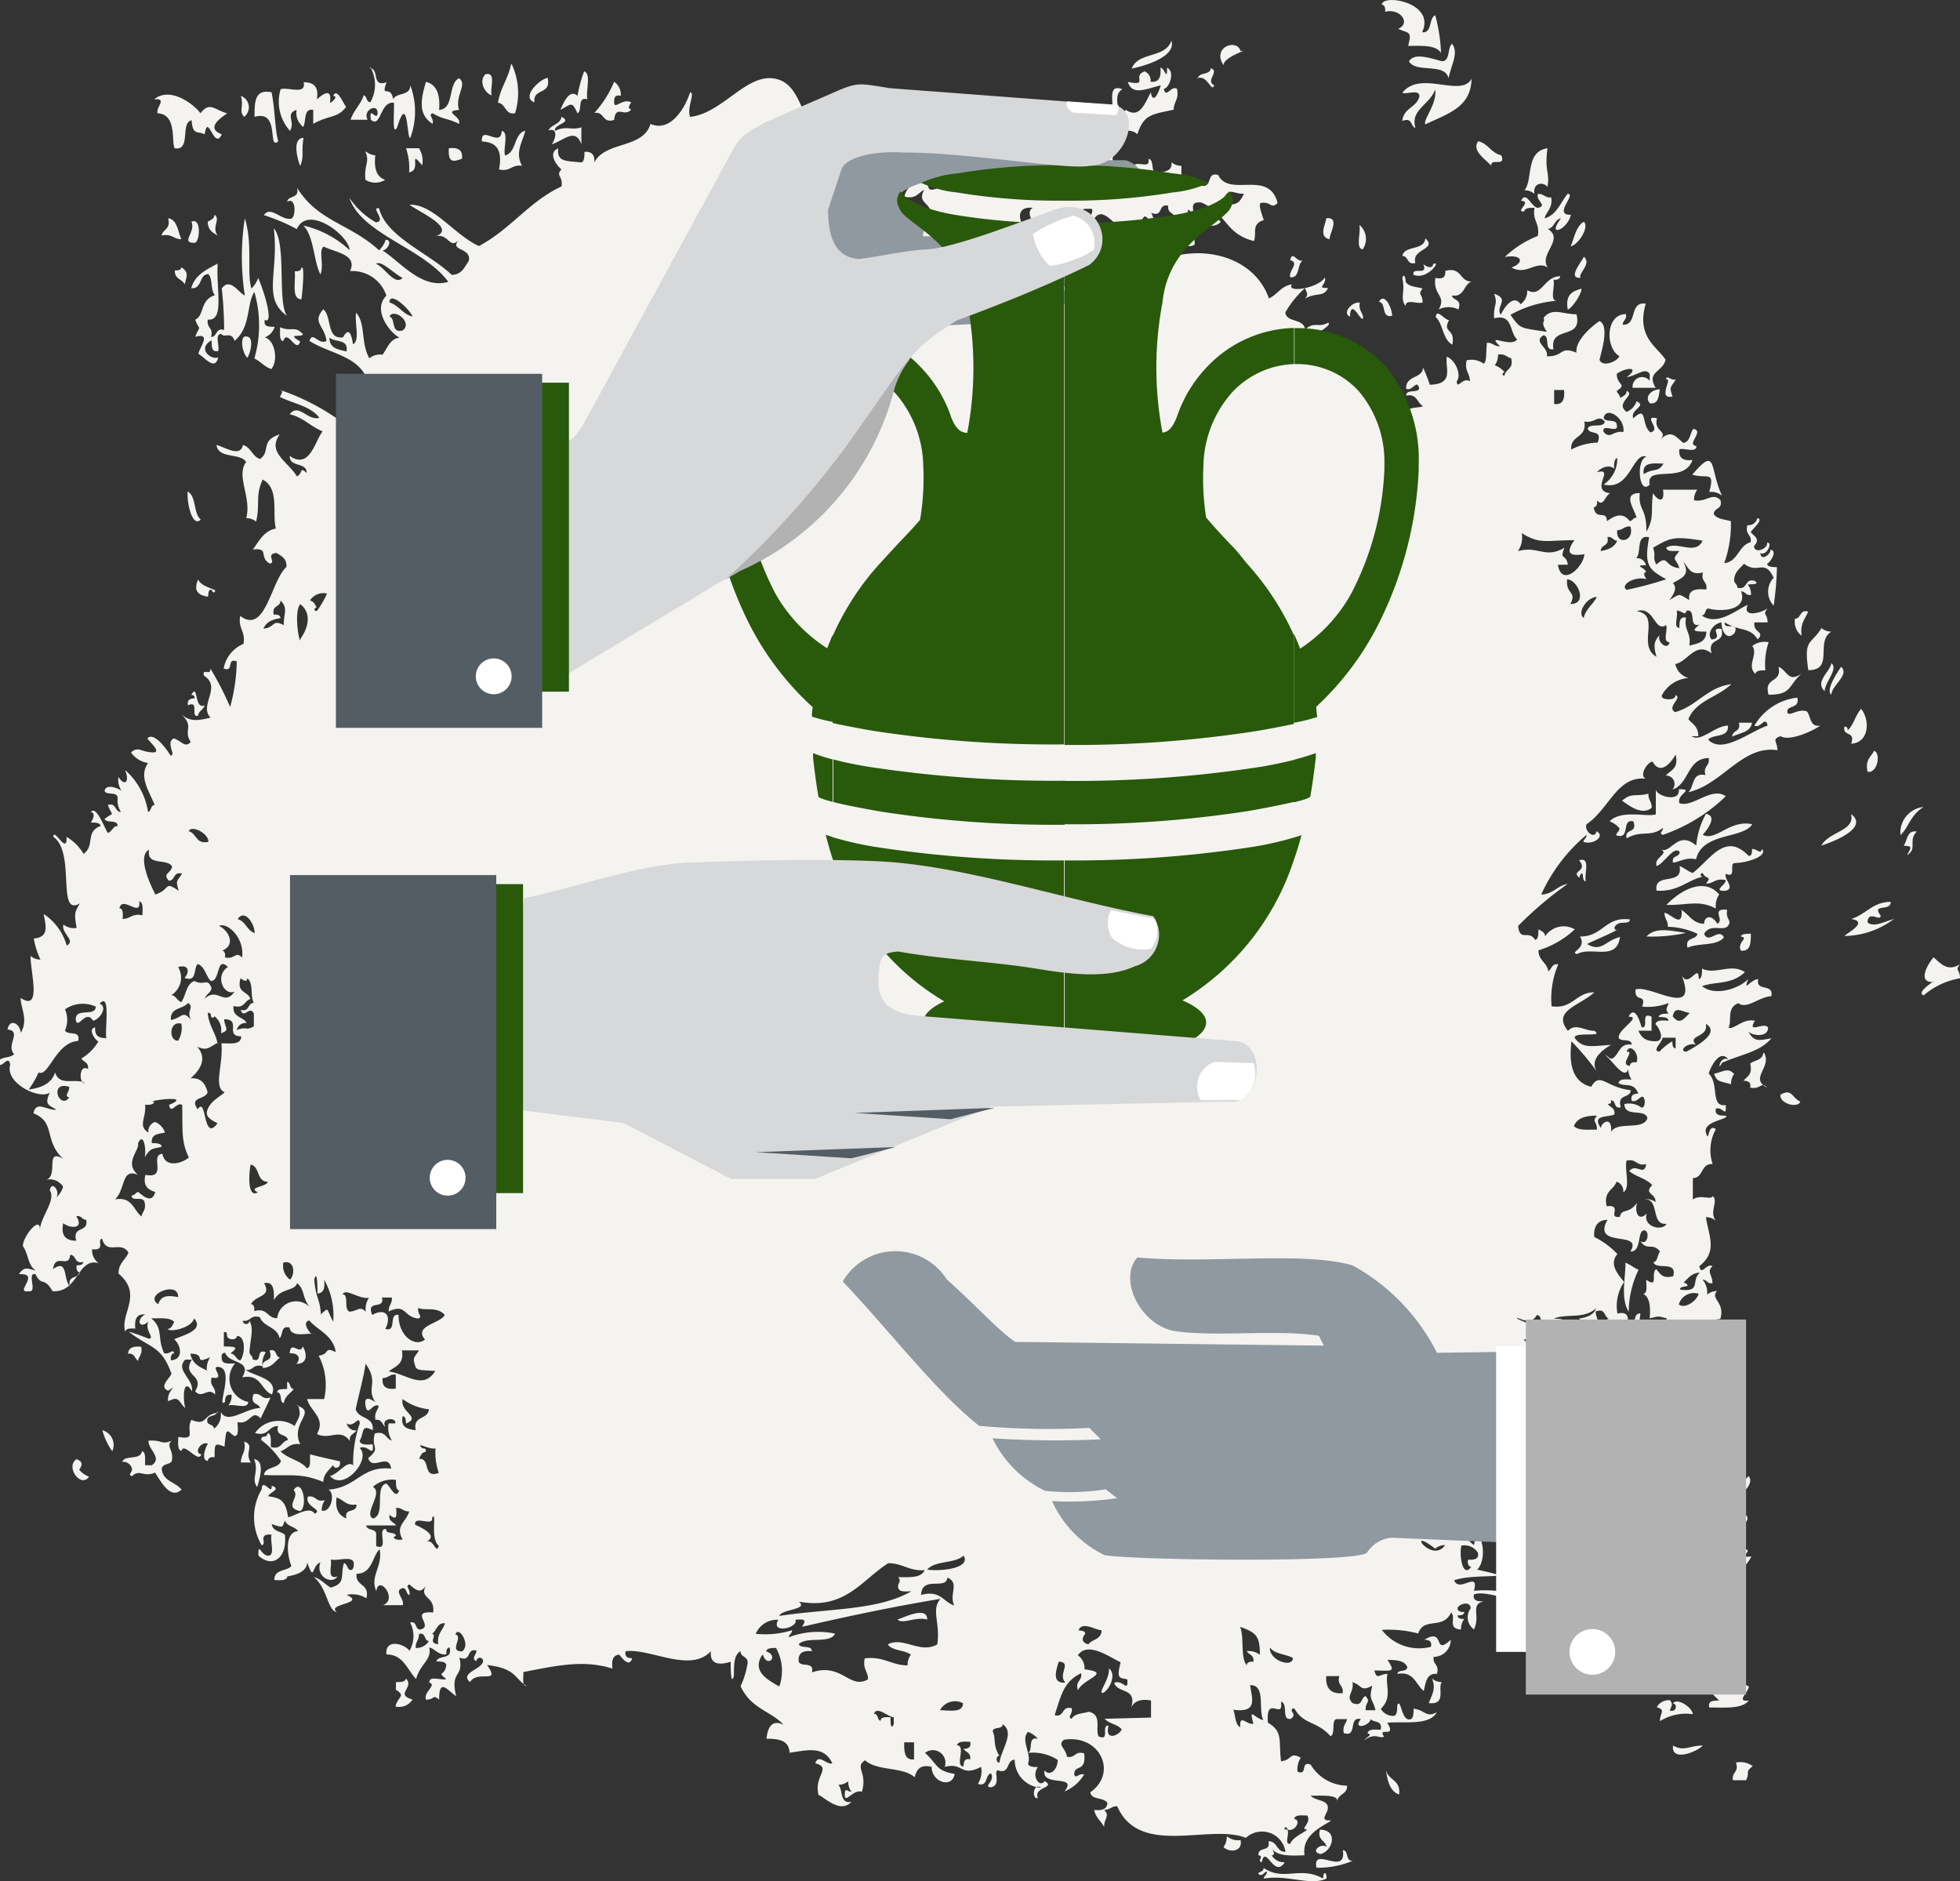 <svg xmlns="http://www.w3.org/2000/svg" viewBox="0 0 114.89 110.26"><rect x="0" y="0" width="114.89" height="110.26" fill="#333333" stroke="none"/><defs><style>.cls-1{fill:#f4f3f0;}.cls-1,.cls-11,.cls-2,.cls-5,.cls-6,.cls-7,.cls-8{fill-rule:evenodd;}.cls-2{fill:#9099a0;}.cls-3,.cls-8{fill:#fff;}.cls-4,.cls-7{fill:#b2b2b2;}.cls-5,.cls-9{fill:#29590a;}.cls-6{fill:#d7d8d9;}.cls-10,.cls-11{fill:#545d63;}</style></defs><title>Ресурс 6</title><g id="Слой_2" data-name="Слой 2"><g id="description"><path class="cls-1" d="M85.1,2.54c.42.56,0,1.15-.19,2.05-.21-.94-1.93-.28-2.32-1,.3-.45.95-.28,1.93,0,.5,0,.31-.76.58-1Zm15.67,49.89a1.2,1.2,0,0,0-.19.82c-1-.52-1.62-.19-2.9-.21.75-.79,2.17-1.68,3.09-.62Zm2.9-14.78a4.05,4.05,0,0,0-.19,1.64c-.27,0-.55,0-.58.21-.55-.49.19-1.16-.19-1.64a1.2,1.2,0,0,1,1-.21ZM82.2,16.29c.1-.32.2,0,.19.21.16.31.62.3,1,.41-.32.41,0,.26,0,.82-.28.11-1-.24-1,.21-.35-.51,0-.79-.19-1.64Zm2.51-.41c1-.27.82.63,1.55.62-.48.17-.41.94-1.16.82.08.32.61.18.39.82a1.29,1.29,0,0,0-1.16,0c.48-.84-.35-.82-.19-1.85.39.07.61,0,.58-.41ZM30,3.77a4,4,0,0,1,.19,2.87c-.61.1-.51-.55-1-.62.14-.87.6-1.41.77-2.26Zm-3.09.82c.51.35-.27,1.06,0,1.85-1,.09.15.36,0,.82-.76-.37-.83-.21-1.55-.62-.29.09.08.26,0,.62-.77-.49-.77-1.24-.39-2.46.63.15.84.75.77,1.64.91-.06.5-1.52,1.16-1.85ZM74.08,109.49c1.2.8,2.12-.15,3.48.62,0-.51.24-.35.19,0-.94.44-2.29-.25-3.67,0,0-.17.19-.21.19-.41-.16,0-.19.2-.39.2-.37-.18.21-.12.19-.41Zm7.16-5.75c.13.62.89.57.77,1.44-.53-.19-.68-.78-.77-1.44ZM23.21,99v-.41c.27,0,.55,0,.58-.21.54.53-.68.92.39,1.23a.92.92,0,0,1-1,.41c.14-.6.65-.6,0-1ZM65,97.79c.49.34,0,1.35-.39,1.44-.22-.05.46-.86.39-1.44Zm33.46-2.87c0-.4.75.36.77-.41-.23-.06-.73-.83-1-.21.6-.06-.49.59.19.62Zm-2.71-.41c-.08-.34.72,0,.77.2a1.46,1.46,0,0,0,.39-.62c0-.24-.35-.17-.58-.21-.14-.56.38-.41.39-.82.07.22.85.86.77,0,1,1.34,2.91-.2,4.26,0,.54.45-.82.63-.58,1.44.13.61.41-.2.77,0a1.84,1.84,0,0,0-.19,1.23c-1-.29-.61-.17-.39.62a2.65,2.65,0,0,0-1.93.2c-.48-.08,0-.8.39-.62a1,1,0,0,1-.19-.61c-1.25.77-2.66-.83-3.29-.21-.45.06-.21-.59-.58-.62Zm-.19-.41c-.24,0-.46.06-.39.41.66.15.25-.83,1-.62,0-.31.07-.76-.19-.82.19.77-.95.45-.39,1Zm6.77-4.31c-.8-.09-.73.74-1.35.82-1.11-1.06-2,.46-2.51-.62,0,.39-.22.45-.19.82.37.36,1.28.15,1.93.21a.59.59,0,0,0,0,.82c-.62-.18-.73.18-1,.41-.8.1-.23-1-.58-.62-.14.87-.64.47-1,0v1.23c1.45.53,3.11-.17,4.45-.41,0-.62.41-.8.58-1.23-.85.15.16-.41-.39-.41-.44.42-.73,1-1.55,1-.1-1,.77-1.1,1-1.23-.15,0-.23-.17-.19-.41.44.06.73,0,.77-.41Zm0-1c.44.41-.67.92-1,1.23-.44-.42.84-.74,1-1.23ZM7.74,86.09a.54.54,0,0,0-.58-.41c.17-.43,1.09-.07,1.16-.62.26.06.16.51.19.82H8.9c.65-.44-.25-.94-.19-1.44.8-.06.75.27,1.35,0-.36.37.16.52,0,1.23-.16.18-.53.12-.58.41.06.76.82.77,1.16,1.23-.67.63-1.26-.57-1.55-1-.67.3-.91-.23-1.35.21-.28-.09,0-.18,0-.41Zm85.87-1.44c-.16,0-.18.08-.19.21-.43-.39.21-.56.19-1.44.57.36-.07,1.22.19,1.64-.19,0-.15-.25-.19-.41ZM12.77,82.81c-.9.07-.59.81-1.55.41-.36.66.36,1.19-.77,1,0,.31-.07.76.19.82.12-.57,1,.77,1.16.2-.48-.08,0-.8.39-.62-.11.12-.45,1,0,1,0-.16.16-.24.39-.21,0-.82,0-.84.58-.62.11-1.25.13-.92.58-.62.29,0,.18-.5.19-.82.75.19.8-.8,1.35-.21.19-.42.39-.81.58-1.23-.55.17-.5-.29-1-.2-.22.65.3.5.39.82-.85,0-1.92,1-2.32.21a1,1,0,0,1-.39,1c0-.27-.34-.19-.39-.41-.06-.47.56-.23.58-.62ZM113.34,57.55c-.88.08-.49-.85,0-1.44.45.39.82.85,1.55.41-.32.41,0,.26,0,.82a4.39,4.39,0,0,0-2.13,1c-.42-.14.37-.68.58-.82ZM96.51,54.89c.52-.55,1.32-.36,2.32-.21a9.37,9.37,0,0,1-2.32.21Zm-3.87,0c1.33,0,1.46-1.19,2.9-1,0,.24-.35.17-.58.21s-.49.36-.19.41c-.55.3-1.17.54-1.74.82.85.51,1.06-.2,1.93-.41-.2,1.45-1.66.52-2.52,1-.46-.12.58-.32.19-1Zm17.6-1.23c0,.4-.75-.36-.77.41.37.28.86,0,1.55-.21a4.92,4.92,0,0,1-2.9,1c.17-.2,1.44-.82.39-1,.86-.25,1.25-1,2.32-1,0,.6-1.16.06-.58.82Zm-8.51-3.08c.63,0,1.93-.4,1.55-.82-.08.35-.25,0-.58,0,0,.16,0,.41-.19.41-1.38-1.42-2.2.15-3.29,1-.29-.11-.49-.3-.77-.41.23,1.21-1.51.32-1.35,1.44,1.24.09,1.77-.59,2.71-.82-.11,0-.22-.17,0-.21.15.39.58.14.19.62.46,0,.57-.35,1.16-.2,0,.3-.82.65,0,.62.57-.17-.12-.66,0-1,.69.32.12-.7.58-.62Zm6.77-2.87c1.07.8-1,1.62-1.74,1.85.47-.84,2-.85,1.74-1.85Zm3.09,1.85c.23-.3.17-.92.77-.82-.47.46-.07.9-.39,1.23s-.08,0,0-.21-.24-.16-.39-.2Zm1.16-2.26a1.51,1.51,0,0,0-1.35,1.64c.45-.38.57-1.16,1.35-1.64ZM11.22,40.72c.4-.73.16.9.77.62-.07.27-.34.32-.39.62-.46.08.11-.93-.58-.62-.07-.35.15-.39.39-.41,0-.17-.08-.19-.19-.2Zm96.7-1.64c.51.48-.53,1.07-.58,1.64-.33-.29.34-1.27.58-1.64Zm-2.32.41c-.81.53-.8-.17-1.35-.41.23,1-.89.56-.58,1.64,1.39,0,1.13-.54,1.93-1.23ZM12.38,34.56c-.19,0-.15.25-.19.41-.68-.09-.82-.43-.58-1,.19.35.61.45,1,.62,0,.23-.19.11-.19,0ZM11,28.81c.52.27.33,1.3.77,1.64-.48.49-.82-.9-.77-1.64Zm86.65-6.57c.08-.3.25.08.58,0-.28.48-.41.38-.19,1-.94.2.07-1.15-.39-1ZM17.6,20c-.22.79-.75-.79-1,0-.26-.06-.16-.51-.19-.82.71.29.87-.12,1.35.41-.09.21-1-.08-.19.41Zm66.53-1.44c.47.39.42,1.33,1,1.64.2-1-.61-.65-.19-1.44-.26,0-.72-.69-.77-.21Zm-5,0c-.49-.21.15-.91.58-.82-.08.43.13.54.19.82,0,.62-.72-1.25-.77,0Zm13.54-1.64c.16.05-.41,1.06-.77,1.23-.21-1.08.57-1.12.77-1.23Zm-75-1.23c.21-.18.06,1.39,0,1.85-.6,0-.33-1-.39-1.64.22,0,.34,0,.39-.21Zm66.34-.21c-.05.32-.42.14-.58,0,.3.73-.66.12-.58.62.79.36,1.69-.89,1.16-.62ZM12.18,18.75c-.08.49.35.45.19,1,.38,0,.25-.56.77-.41A23.91,23.91,0,0,0,13,16.91c.47-.68,1,.26,1.35.41a14.81,14.81,0,0,1,0-4.52c.48,1.48.1,3.25.39,4.11a1.48,1.48,0,0,0,.39-.62c.36.78.94,2.75.39,2.46-.09.44.28.39.58.41a1,1,0,0,1-.58.62c.57.13.82,1.29.39,1.85-.4-.12-.62-.43-1-.62a7,7,0,0,0,0-3.9c-.47.71-.19,2.05-1.16,2.87-.18-.59-.64-.14-.77-.41-.42,0-.09.73-.19,1-.41.1-.37-.29-.39-.62-.85.46-.07,1.16.39,1-.19.81-.78,0-1.16-.21.07-.4.8-1.26-.19-1,.31-.78.31-.24,0-1,.56-.26.26-1.15,1.16-1.44-.27-.26-.12-1-.39-1.23-.56,0-.33.88-1,.82.22-.79.9-1.09,1.55-1.44-.1,1.52.42,3.39-.58,3.28Zm77.75-6.57c-.27,0-.55,0-.58.21-.6.06.49-.59-.19-.62.31-.64.61.42,1,.41.58-.13-.18-.44,0-.82.35,0,.41.25.77.21.09.65-.28.8-.39,1.23.71-.2.93-.93,1.35-1.44.55,0-.89,1.26.19,1.23-.19.88-1.46,1.37-.58.21-.39.06-.38.56-.77.62,1,.62-.56,1.48,0,2.26-.69-.44-1.25.49-2.13,0,.73-.26.69-.79-.39-.62a5.94,5.94,0,0,1,1.93-1.23c.14-.76-.33-.88-.19-1.64ZM17.79,8.08c-.14.93.06,1-.19,1.64,0,.08-.62-1.61.19-1.64Zm13-.41c-.18.7-.61,1.27-.19,2.05-.61-.1-.68.37-1.35.21.28-1.42-.42-1.6-1-1.64-.09-1,1.12.41,1.16-.62.43.09.08,1,.19,1.44.68-.16.51-1.24,1.16-1.44Zm2.13-.82c.68.35-.48.41-.39.82.7-.33.94,0,1.55-.21v1c-.36-1-1-.24-1.74,0,.14-.15.48-1-.19-.82.18-.36.71-.34.77-.82Zm-18,0c0-.86,0-1.65,1-1.44.21,1.07.19,2.17.39,2.87-.65.56.13-1.83-1.35-1.44Zm49.9-.41c0-.2.24-.16.39-.21,0-.54-.18-1.29.58-1-.71.41.16,1.57-.58,1.64,0-.17.08-.19.19-.21,0-.24-.35-.17-.58-.2ZM19.53,5.62c.3,0,0,.34-.19.41.15-1-.51-.42-.77-.21.14-.77-.22-1-.77-1,.16.78-.91.26-1.35.41A2.54,2.54,0,0,0,17,7.67c.33-.56-.31-1,.39-1.23a1,1,0,0,0,.39,1c.18-.36,0-1.1.58-1v.82c.9-.52,1.44-.32,1.93-1-.17-.18-.54-1.18-.77-.62Zm66.73-1c-.63,1.13-3-.54-4.06.82.28.11,1-.24,1,.21-.15.66-.93.66-1,1.44.61-.24.47.32.77.41-.32-1.07.82-1.33,1.16-2.26.11.88-.74,1.8-.58,2.05,1.38-.66,2.66-1,2.71-2.67Zm-52.41,1a8,8,0,0,1,.39-1.44c.44.15.08,1.15.19,1.64-.62-.18-.27.67-.58.82-.34-.73-.34-.55-1-.2.19-.44.54-1.25,1-.82Zm36.36-1c.05-.42.72-.19.77-.62.53.19-.34.72.19,1-.15.48-.39-.66-1-.41ZM100,47.7c.7.13.07.93-.19,1.23.77.4,1.59-.91,2.9-.62-.53.87-2.92.46-3.29,2.05-.63-.12-.9.14-1.35.2-.11-.45.37-.29.39-.62-.33-.41-.91.67-1.35.82-.21-.52.83-.72.19-1,.63.39,1-1.16,2.13-.2A4.6,4.6,0,0,1,100,47.7Zm-1.55-1.44c.91,0-.21.3,0,.82.8.26,1.88-1,2.71-.41a10,10,0,0,1-3.68,2.26c-.28-.09,0-.18,0-.41-.72.58-1.28.11-2.13.62-.15-.63.67-.25.39-1-.73-.16-.13,1.09-1,.82,0-.17.19-.21.19-.41a1.37,1.37,0,0,0-.58-.41c.7-.71,2.18-.23,2.71-.41V46.26c0,.39,1.44.82,1.35,0ZM94.19,87.32c-.23-1.08,1.18-.87,2.13-.41-.16.19-.28.33-.37.42l.57.6c.34-.19.54-.75,0-.82a9.33,9.33,0,0,0,5-.82,6.84,6.84,0,0,1-1.35,1.23c0,.58.65.4.39,1.23.48-.23,1.07-1,1.55-.62-.41,2-5,2.34-4.83,0-.24-.62-.66.22-1.16,0,.17.37.54.52.39,1.23-.25-.21-.71-.2-1-.41.63-.38-.23-.82.31-1.55-.58.5,0-1-1.67-.09ZM17.41,82.39c1.2.37-.42,1,.19,2.26-.61-.1-.76.29-1.16.41.42.44,1.18.53,1.55,1,.26-.06.16-.51.19-.82.79.21,1.27.3,1.74.41.11.42-.37.49-.39.21-.23.31-.56.5-.58,1-1.34-.56-2-.33-3.48-.41.09-.52.84-.34,1-.82a4.87,4.87,0,0,0-1.16-1.23c0-.17.08-.19.19-.2s.18-.08.19-.21c.26.06.16.51.19.82.62.18.6-.32,1-.41-.08-.4-.75-.16-.58-.82-.6,0-.55.65-1.35.41a1.67,1.67,0,0,1,2.32-.41c.25-.53.42-.62.19-1.23Zm58.22,25.66c.21-.4.66-.54,1-.82-.5,0,.27-.35,0-.82-.29,0-.71-.07-.77.2.48.08,0,.8-.39.62,0-.11-.16-.23-.19,0,.53-.15-.14,1,.39.82Zm-19.15-4.52c0-.25.06-.49.39-.41.06-.4-.26-.41-.39-.62.24,0,.46-.06.39-.41-.29,0-.71-.07-.77.21.55,0-.16,1.26.39,1.23Zm-2.9-.41v-1H53c0,.52,0,1.06.58,1Zm5,.2c.11-.78.93-1.78.19-2.26,0,.34-.54.11-.58.41.2.43,0,.83.39,1.44-.19,0-.24.36,0,.41Zm-6.19-2.26v-.41c-.31,0-1-.69-1.16-.2.26,0,.18.36.39.41,0-.24.31-.22.58-.21,0,.29,0,.79.19.41Zm2.71-.82c.55,0,1.33.18,1.35-.41a1,1,0,0,0-1.35.41Zm17.21,0c.11.36.1.85.39,1-.06-.84.4-.11.77-.21-.26-1,0-.36.58-.21-.31-.63.16-2.08-.77-2.05.1.79.48,1.64-1,1.44Zm7.74,0h.58c-.19-.76-.41-.54-.19-1.44-.7.37-.57,0-1.16-.21.1.65-.42.8,0,1.23.61.24.47-.32.77-.41.32.41,0,.26,0,.82Zm-1.35-1c.08-.49-.35-.45-.19-1h-.77q-.07,1.1,1,1Zm-16.25-.62c-.47-.5.42-1.18-.39-1.23-.14.48-.44,1.3.39,1.23Zm13.34-1.44c-.41-.24-1.08-.22-1.35-.62-.07.75,1.33,1.23,1.35.62Zm-8.32,3.49v-1c-.63-.12-1,.06-1.16.41.35-1.19-.79-.8-1-1.44.51-.24.83.63.77-.21-.45-.1-.65,0-.39-1-.67-.31-1.93-1.25-2.51-.41a.92.92,0,0,1,.39.82c1.65.21-.05.53-.39,1.23-.16-.58.27-.53.19-1-1,.49-1.15,1.22-1.55,2.46.6.15.37-.56,1-.41.08.35-.29.53,0,.62.16-.31.62-.3,1-.41.81.16.36,1.05.58,1.44.69.32.12-.7.58-.62-.24.94.64.56.77.21-.23-.3-.73-.32-1-.62ZM44.68,97c-.66,1,.43,1.51,1,1.85a2.77,2.77,0,0,0-.19-2.26c-.23,0-.55,0-.58.2.77.26.09,1-.19.21Zm-20.31-.41a.84.84,0,0,0,.77-.41c-.3,0-.15-.52-.58-.41,0,.39-.22.45-.19.82Zm2.71.2c.54-.34-.18-1.54-.39-1,.51.16-.43,1,.39,1Zm46,.82c0-.16.16-.24.39-.21.06-.4-.26-.41-.39-.62a1.05,1.05,0,0,1,.77.21c0-1.07-.19-1.3-1.16-1.64.26.62,0,1.76.39,2.26Zm-9.28-1.23c-.4-.12-.41-.32-.19-.62,0-.2-.24-.16-.39-.21.23-.55,1,0,1.35,0,0,.55-.54.52-.77.82Zm-38.49-.62c.3-.16.29-.65.77-.62-.11.43-.48.59-.39,1.23-.67-.06,0-.56-.39-.62Zm20.31-.82c-.49.87,1.22.46,1,0,.56-.06.66,0,.39.41,2.57-.59,5.27-1.17,8.12-1.64-.57.62,0,1.42-.19,2.67-1,.58-2-.48-2.9,0,.27.4,1,.31,1.35.61a1,1,0,0,0-.19.62c-.93,0-1.42-.55-2.51-.41-.14.63.2.75.19,1.23-1.08.62-1.53-1-3.29-.41.17-.66-.63-.29-.77-.62-.06-.54.27-.67.77-.62,0-.38-.65-.13-.77-.41.45-.48,1.84,0,2.13-.62a4.84,4.84,0,0,0-2.71.21c0-.17.19-.2.19-.41a5.29,5.29,0,0,1-2.13.21,1.35,1.35,0,0,1,1.35-.82ZM54,93.48c1.12-.3,1.29.41,1.93.62-.31-.73.34-1.28-.39-1.64-.08.77-1.47-.13-1.55,1Zm-7.16.41c.55.46-1,.41-1.16.82,3-.45,5.76-.31,7.74-1.44-.29,0-.71.07-.77-.21s.23-.35,0-.62c.66,0,1.35.06,1.55-.41-.9.07-1.29-.41-2.13-.41-1.58,1-2.52,2.74-5.22,2.26ZM54.35,92c1,.12,2.57-.14,2.13-.82-.51.48-1.68.27-2.13.82Zm30.36-1.44a.88.88,0,0,0-.58.21c-1.8-1.39-.2.93.58-.21ZM24.37,89.38c.47.22,1.34.66.58,1,.48-.27.61.81.77.21-.53-.38-.08-2.06-.39-1.64.09.57-1.06-.16-1,.41Zm-2.9,0c0,.39.64.14.58.62v.62c.81.32,0-1.06.58-1,0,.34.54.12.58.41-.31.06,0,.29.39.2-.45-.81.19-1,.39-1.64-.37,0-.43-.23-.77-.21.05.6,0,.71-.39.41-.06.4.26.41.39.62-.9,0-1.78,0-1.74,0ZM20.31,89c-.17-.66.64-.28.58-.82-.61.1-.76-.29-1.16-.41-.1.73.16,1.06.58,1.23Zm1.55-1.85a1.66,1.66,0,0,1,1.35-.41c0,.29,0,.58.19.62-.22.6-.56-.34-.77-.41-.7.22,0,1.86-.77,2.05-.57-.29.63-1.49,0-1.85Zm3.09-2.05c-.22,0-.3.23-.39.41.71-.07.18,1.18,1.16.82a3.59,3.59,0,0,1-.19-1.44c-.38.1-1.23-.45-.77,0,.12,0,.23,0,.19.21Zm62.66-.41a1.46,1.46,0,0,0,.39.62c0-.32.49-.16.39-.62-.51.17-1.06-.62-1.35,0,.28.08.33.25.58,0Zm12.77-1.23a1.2,1.2,0,0,0-1-.21c-.34.92,1,.74,1,.21ZM86.45,82.19c-.54.5-1.15-.5-1.55,0,.42.16,1.36.81,1.55,0ZM23.79,83.42c0-.16,0-.41-.19-.41-.13.69.32.75.77.82-.19-.88.73-.6.77-1.23A3.13,3.13,0,0,1,23.6,82c-.17.79,1.13,1.05.19,1.44ZM88,83c.7-.37.57,0,1.16.2A1.83,1.83,0,0,0,89.35,82c-.83-.1-.25.55-.58.62-.61.1-.14-.94-.58-1C88,82,87.72,82.72,88,83Zm4.26-1a.84.84,0,0,0,.77-.41c-.29-.11-.49-.3-.77-.41V82Zm3.09.21c.92-.33.07-.71.58-1.85-.38-.06-.38.28-.58.41s-.27-.26-.58-.2c.18.38-.58.69,0,.82,0-.38.65-.13.77-.41,0,.48-.33.6-.19,1.23Zm-7.16-2.67c0,.7.57.77,1,1-.13-.79,0-.73-.19-1.23-.37,0-.43.23-.77.21Zm-62.66.82c-.68-.07-1,0-1.16-.21-.22-.64-.09-.54.19-1h-1c.14.84-.41.93-.77,1.23,1.08.17,2,1.09,2.71,0Zm-3.1.41c.35,0,.41-.25.77-.2v.82c-.51.06-.83-.07-.77-.62Zm75,0c-.13-.21-.44-.21-.39-.62-.53.19.27.64,0,1.23-.28,0-.55,0-.58.21-.67-.2-.43-2.16-.19-2.67.11.41,1.25,1.9,1.35.41.21.38.2,2.26-.39,2.46a1.41,1.41,0,0,1,.19-1Zm-2.32-.82c.75,0,.67-1.2.19-1.44-.27.27-.19.89-.19,1.44Zm-2.51-.82c-1.24,0-1.94-.68-3.29-.62.57.63,2.56.83,3.29.62Zm-79.49-.21c.78,0,.86.05.39.41.28,0,.33.34.58.41.26-.28.37-1.43-.19-1.44,0,.27-.54.26-.58,0s0-.24-.19-.21v.82Zm-2.9-1.44c-.25-.28-.84-.2-1.35-.21.75.61.33,1.19.77,2.05.33.08.5-.3.58,0-.15,0-.22.17-.19.41.78-.05.57-.92.19-1.23.44-.22,1.82-.52,1.16-1.23-.09.53-1.38.85-1.55.62.22,0,.3-.23.39-.41Zm83.36-.82c-.13.4-.52.55-1,.62a.84.84,0,0,0,.77.41c.56-.18.22-.31.19-.82.61-.23.47.32.77.41-.49.27-1.13,1.11-1.74.62.13.4.52.55,1,.62-1.19.33-3.24-.63-4.64-1.23,0-.17.8.49,1.16-.21.37,0,.14.68.58.62s.42-.38,1-.21c0-.24-.35-.17-.58-.21.87-.32,1.73.07,2.51-.62Zm-71.75.41c.74-.42,1.17,0,.77.82.7.2.16-.92.77-.82,0,1.28,1,1.91,1.55,1.44-.69-.82.92-.93,1.16-1.44-.47-.52-1.15-.22-1.55-.41-.08.35.29.53,0,.62-.9-.09-.69-.91-1.74-.41,0-.39.22-.45.19-.82h-.58c.19.75-.94.09-.58,1Zm76.59-.62c.27.27,1-.1,1.16-.62a.92.92,0,0,0-1.16.62Zm-77.94.41c-.33-.12,0-1-.39-1,.18-.38,1,.32,1.55.2a1.2,1.2,0,0,0-.19.82c-.37-.38-.49,0-1,0ZM9.28,76.44c.15-.5.54-.54,1.16-.41.05-1-2.06-.13-1.16.41Zm8.9.21c-.5-.63-.3-1.08-.77-1.44-.12.48-1,.28-1.35,1,0-.59,0-1.12-.58-1,.46.82-.48.68-.77,1.23.15,0,.23.17.19.41.8-.23.75.43,1.35.41a1.11,1.11,0,0,1,1.93-.62Zm.58.41c.57-.43.31-.46.77.41A4.27,4.27,0,0,0,19,75c.05.47,0,.77-.39.82,0-.27,0-1.49-.19-.82.1,1.17.33,1.06.39,2.05Zm79.88-1.85c.29-.24.47-.59,1-.62-.54.48.11,1.16-1.16,1,0-.2.24-.16.39-.21s-.08-.19-.19-.21ZM17,75c.31-.31.28-1.17-.39-1A1,1,0,0,0,17,75ZM3.1,74.39c.91-.64.58.57,1,1-.17-.66.5-.43.58-.82-.15,0-.22-.17-.19-.41.15,0,.38,0,.39-.2-.53.15-.39-.41-.77-.41-.06.83-.86-.14-1,.82ZM96.7,78.91c.48,0,.94,0,1-.41-.67-.11-.11-.79,0-1.23-.59-.14-.37-.14-1,0,.06-.68,0-1.26-.39-1.44.29,0,.18-.5.19-.82.75.52.24-.39.58-.62.23.23.35.59,1,.41.24-.95-1-.33-1.16-.82.27-.05.22-.45.39-.62-.44-.57-.75,0-1.16-.62.48.32.57-.7.19-.62s-.1,1.26-.77,1.23c.78-1.27-2.27-.14-1.35-1.85-.54,0-.82.36-.77,1a4.9,4.9,0,0,1,1.36,1c-.54.63.1,1.25.39,1.64a2.49,2.49,0,0,0-.39,1.85q.75-.18.58.62c.62.18.27-.68.77-.62-.26,1.49.72.58,1,.82-.42,0-.42.52-.39,1Zm-93-7.19c-.15.77.22,1,.77,1-.26-.9.75-.44.58-1.23-.25,0-.27-.26-.58-.21.49.78-.36.73-.77.41Zm19.73-.2c-.27.66,1.16.52,1.16.2-.32,0-.11-.57-.39-.61.09.64-.49.73-.77.41Zm-8.32-1.64c-.64-.3.57-.32.58-.62-.67,0-.44-.9-1-1-.14.74-.13,1.93.39,1.64Zm82,.62a1,1,0,0,0-.77-.21c1-.09.37,1.53,1.35,1.44-.27.47-1.42.16-1.16-.61-.4.44-.73.09-.58-.62-.47.69-.88.29-1,.82-.77.11.21-.73-.77-.62-.2-.89.4-.94.58-1.44a.57.57,0,0,1,.39.62c.44-.22.07-1.29.19-1.85.59-.15.57.35,1.16.2-.14.76-.58-.09-1,.41.39.33,1,.43,1.35.82-.53.55.23.45.19,1ZM92.26,66c.25.28.84.2,1.35.21,0-.56-.32-.41,0-.82-.69,0-1.16.14-1.35.61ZM8.9,64.53c.31.06,0,.29-.39.21.07.81-.45,1.25.19,1.64a.57.57,0,0,1,.39-.62,1,1,0,0,1,.58.62c-.37.09-.83.07-.77.62.23,0,.55,0,.58.21-.49.15-.61,0-1,.62.11-.42-.06-1.54-.39-.82.1.44-.84,1.13,0,1.85-1-.42-.71.84-1.35,1.44,1-.19,1.09.63,1.55,1,.06-.28.28-.39.19-.82s-.74,0-.77-.41c.19,0,.23-.17.39-.21.29.24.81.72,1,0-.4-.12-.73-.32-.58-1,1.34.25.22-1.17,1-1.23.16.84,1.14.57,1.55.21-.45-.93-.36-1.49-.39-3.08-.36-.2-.65.61-.77,0,1.26-.53-.61-.33-1-.21Zm-4.84-.21c-.33-.08,0-.26,0-.62-1.23-.37-.56,1.4,0,.62Zm91.48-1.85c0-.16.16-.24.39-.2.2-.52-.41-1.17-.58-.62.54-.09-.48.77.19.82Zm3.29-.82c.54-.29,2.07-1.11,1.16-1.64.18.83-1.12.63-.58,1.23-.4-.18-1.07.32-.58.41ZM10.44,61a1.4,1.4,0,0,0,.19-1c-.71-.2-.77,1-.19,1Zm2.32.21c-.11-.7-.53-1.08-.58-1.85.17,0,.18.08.19.2s.19.11.19,0a1,1,0,0,1,.39,1c.56-.18.22-.31.19-.82,1.05,0,0,1,1,1,0,.52-.65.41-1.16.41.12,1.26-.5,2.57.19,2.87-.35.31-.8.51-1,1s.3.64.58.82c-.87,1.17-.62-1.65-1.16-.82-.53-.75.45-.55.58-1-.13-.48-.35-.86-1-.82.56-.48,1-1.16.39-1.85.58.25.66.06,1.16-.21Zm85.29-1.64c.13-.64.52-.27,1-.2-.37.38-.61.71-1,.2Zm-88,.21c.68-.16.64-.58,1.16,0-.33-.52.22-.72-.19-1-.28.39-1.06.24-1,1Zm4.64-1.23c-.37.09-.35.59-1,.41-.08.7.58.62.77,1a.53.53,0,0,0-.58.41c.61-.23.51.06,1-.21V59.4c-.26-.5-.58.37-.77-.21.53.15.39-.41.77-.41-.23-.37,0-1.19-.39-1.44,0,.25-.21.13-.39,0-.26.89.46.74.58,1.23Zm-3.87-1.23c.76.26.5-.56.77-.82.43.16.48.72.77,1,.57,0,.31-1.5,1-.82-.79.5-.25,1.71.39,1.44-.61.89-1-.29-1.74.41.07-.27.34-.32.39-.62-.25-.64-.4-.1-1-.41-.49.16-.49.84-.77,1.23-.25-.07-.3-.36-.58-.41a1.2,1.2,0,0,0,.39-1.64c.67-.18.66.32.39.62ZM13,55.71c.15,0,.22.17.19.41.62.12.6-.39,1,0,.16-1.13-.86-2.09-1.35-1.85.57.26,1,1.13.19,1.44Zm6.77-1.23c.37,0,.43-.23.77-.2-.59.36.53.79,0,.41.4-.55,0-1-.58-.62,0-.11-.16-.23-.19,0,.23,0,.12.23,0,.41Zm-4.84.21c-.45-.14-.52-.68-1-.82.42-.63,1,.29,1,.82ZM7,53.24c.22,0,.21.32.19.62.45,0,.57-.35,1.16-.21,0-.31.07-.76-.19-.82.13,1-1-.38-1.16.41Zm2.13-.82c.91-.31.45-.81,1.35-.21-.21-.64-.09-.54.19-1-.53-.15-.39.41-.77.41-.39-.42.09-.4.19-.82-.27-.53-1.53,0-1.35-1-.66.34-.07,1.79.39,2.67Zm3.09-3.08c0-.51-1-1-1.16-.62.47.11.41.79,1.16.62ZM98.44,36.82c0-.32,0-.71.39-.62-.14.76.33.88.19,1.64.47-.12,1-.18,1-.82-.78,0-.87-.05-.39-.41-.7.2-.16-.92-.77-.82-.08.35-.25,0-.58,0,.11.3-.23,1.06.19,1Zm-1.35,1.64c-.14-.51-.19-.84.19-1.23-.17.42.5.92.58.41-.42,0-.09-.73-.19-1-.71.45-.68-1.14-1.74-.82,1.46.22,0,2,1.16,2.67Zm-79.49-1c.59-.83.58-1.61,0-2.05-.42.5,0,2.52,0,2.05Zm-2.13-.62c.68-.07.47-.56,1.16-.2,0-.71.27-1-.19-1.44,0,.41-.53.26-.39.82.15,0,.38,0,.39.21-.45.07-.83.21-1,.62Zm77.36-.62c.13-.55.55-.78.77-1.23-.57,0-1.18.92-.77,1.23Zm-74.27-.41c-.22,0-.11-.21,0-.2-.09-.18-.17-.37-.39-.41a.92.92,0,0,1,1-.41,5.51,5.51,0,0,1-.58,1Zm73.49-.41c.4-.76-.28-.54-.19-1.44.62,0,1.24,1.46.19,1.44Zm6-1.23c.27.25.11.6-.19,1,.67-.39.49-.39,1.16,0-.09-.64.41-.66,1-.62.08-.49-.35-.45-.19-1-.78.21-.86-.32-1.16-.62.43.79-.08.93-.58,1.23ZM96.9,32.1c1-.56,1.14-.7,2.9-.41-.41.89-1.48,0-2.13.41.06.28.48.17.77.2-.49.59-.2.36,0,1-.91-.09-.63-.85-1.35-.21-.25-.48,0-.38-.19-1Zm-.39,1.44c-.23,0-.12.23,0,.41-.66-.21-1.59.34-1.16.62a20.49,20.49,0,0,0,2.32-.62c-1-.56-1.32-.78-1-2.46-.81-.18-.42.92-.77,1.23a.53.53,0,0,1,.58.41c-.8,0,0,.14,0,.41ZM93.8,32.3c.45-.07.83-.21,1-.61-.25,0-.27-.26-.58-.21.14.56-.38.41-.39.82ZM89,32.3c1.14-.33,1.59.47,2.71-.2-.33.77.11.33.19,1h-.58c.22,1.37,1.53.1,1.55-.62-1.07.18-1-.23-.58-.82-1.67,0-2,.26-3.09-.41a1.41,1.41,0,0,1-.19,1Zm5.8-1.23c.35,0,.41-.25.77-.21.27.91-.89,1.11-.77.21Zm1.55-3.28c.64-.39.84-.07,1.16-.62-.59,0-1.27-.12-1.16.62Zm-3.48-3.08c.16,1-.83.76-.77,1.64a3.56,3.56,0,0,1,1.55-.41c.31-.8-.5-.43-.58-.82.12-.35.92,0,1-.41-.4-.45-.55.1-1.16,0ZM94,24.5c.14-.73,1.28,0,1.16.82-.61-.1-.76.45-1.16,0-.14-.56.91.15.77-.41,0-.38-.66-.13-.77-.41Zm-2.9-.82c.51.06.63-.28.58-.82H91.1v.82ZM88.19,22c.08-.39.55-.37.39-1-.26-.07-.37-.29-.77-.21a1,1,0,0,1-.19.62,1.36,1.36,0,0,1,.58.41c-.11,0-.22.17,0,.2ZM20.31,20.6c.14-.76-.68-.51-1-.82,0,.65.5.7,1,.82Zm3.29-1.23c.63-.47-.52-1.34-.77-.82.39.13.05,1,.77.82Zm.58-.82c-.58-.13-.8-.66-1.35-.82,0-.72,1.2.41,1.35.82Zm-.58-2.26c-.45-.21-1.29-1.08-1.55-.82.49.18,1.08,1.3,1.55.82Zm36.94-2.46c0,.21-.16.24-.19.41.43-.11,1-1.1.58-1.44-.26.63-.88-.36-.39-.62-1.38-.13-.54,1.47,0,1.64Zm11.22-2.26c.22,0,.3.23.39.41.48,0,.6-.31.77-.62-.65,0-.83-.37-1.16.21ZM56.67,9.72c.54.2-.28.55.19.82.7-.47,1.1-.16,1.93-.62-.35,0-.65-1.05-1-.41.3,0,0,.34-.19.41.13-.55-.4-.4-.58-.62,0,.27-.34.19-.39.41Zm-.77.62c-.23-.54.37-1.21,0-1.23.06-.28.48-.17.77-.21-.43.3-.14,1.36-.77,1.44Zm4.26-2.67c-.89-.68-1,.27-1.74-.41.27.79,1.28.63,1.74.41Zm-54,53.17c-.42,0-.61-.17-.58-.62-.46.06,0,.76.19.82a2.82,2.82,0,0,1-1,1c.12.21.44.21.39.62-.54-.33-.54.89-.19.82-.53-.33-1.48.23-1.74-.62-.22.66-.82.9-1.55,1a5.4,5.4,0,0,0,.58-1c.6.28,1-1.76,2.32-1.85.17-.66-.63-.29-.77-.62a1.52,1.52,0,0,0,0-1.23A1.81,1.81,0,0,1,5.61,59c0,.64-1.27,0-1.16.82.14.51.58-.68,1,0,.3,0,.93-.76.39-1,.66-.69.3,1.45.39,2.05Zm6,19.5c-.45-.21-.9-.41-1-1,1,0,.1.68,1.16.21a1.21,1.21,0,0,0-.19.82Zm73.5,10.26c-.14.64.1,1.92.58,1.23-.15,0-.23-.17-.19-.41.31,0,.67,0,.58-.41a.92.92,0,0,0-1-.41Zm11.6-28.95a3.34,3.34,0,0,1,.77-.62c0,.16,0,.41.19.41v-.62h-.77c0,.27-.65.76-.19.82ZM67.11,4.18c-.8.27.28.89-1,.62.25.8,1,.44,1.93.2-.22.74-.49,1-.58.41C67.13,6,66.82,7,66,6.44c-.27.13,0,.79-.39.82-.47-.63-.12.24-.39.2-.4-.65-1.27.39-1.55-.2,0-.27.34-.19.39-.41-.37-.09-.35-.59-1-.41,0,.51,0,1-.39,1,.08-1.3-1.34-.11-1.35.41.06-.4-.26-.41-.39-.62a.54.54,0,0,0,.58-.41c-1.51-1.14-2.37.74-3.67-.21-.27.47.5.77,0,.82-.45-.41-.22.05-.58.21-.44-1-.92-.53-1.93-1.44.53.92-.83.65-.77,1.64,1.37.22,1.56,3.23,0,3.28-.38-.14,0-1.15-.39-1.23-.18.77-1,.85-1.16,1.64.67.16.82-.23,1.16-.41-.36.72.15.67.39,1.23a5.13,5.13,0,0,1-2.51,1c-.53-1.22-2.45-1.82-2.13-3.28-.69-.32-.12.7-.58.62-.18-.88.54-.79.58-1.44-.41,0-.92-.91-1.16-.41.22.31.56.5.58,1-.75.12-.68-.65-1.16-.82.32,0,.11-.57.39-.62h.77c-.19-.69.27-.67.77-.62.13-.55-.4-.4-.58-.62a1.66,1.66,0,0,1-1,1,3.27,3.27,0,0,0,0-1.85C48,7,48.62,7.59,48,8.08c-1.11-1.27-1.09-3.31-2.71-3.49s-3,2.07-4.84,2.26c-.2-.58.32-1.41,0-1.44-.31,1-1.2,2.36-2.32,1.85-.42,1.47-2.65,1-3.29,2.26q.05-.67-.58-.62c0,.24,0,.58-.19.62-.85-.1-1.44,0-1.35-.82-.59.23-.18.91.19,1.23-.36.39.11.37,0,1-1.89.87-3,2.53-4.84,3.49C26.66,13.79,25.38,11.93,24,12c.62.45,2.75,1.38,1.55,1.85.75-.19.8.8,1.35.21-.61.68.75.41.58,1.23-.25.35-.4.81-1,.82-1.36-1.29-3.86-2.24-4.26-3.9-.54-.09.49.77-.19.82a4.51,4.51,0,0,1-1.55-1.44c.7,2.14,4.33,2.93,5.8,4.93-1.55.45-2.77-1.14-3.87-1.85.23.06.67-.59.2-.62a1.47,1.47,0,0,1-.39.62C20.51,13.1,18.65,13,17.41,11c.17.66-.5.43-.58.82.58-.32.51,1.06.19,1-.54.08-1.18-.78-1.55-.21a11.16,11.16,0,0,1,1.93.82c.64-1.48,3.08.39,3.09,1.23a5.9,5.9,0,0,0-2.71-1.44c.63.63.58,2,1,2.87.24-.61-.13-1.37.19-1.64.69.35,2,.46,1.55,1.44a2.1,2.1,0,0,1,2.13,1.44c-.85.84.22,2.19.77,2.46-.58.07-.7.62-1,1a1,1,0,0,0-.77.21c-.52-.94-.2-2-.77-2.67-.12.56.25,1.63-.19,1.85-.09-.66-.27-1-.58-.41-1,.15-.64-1.24-1.16-1.64-.68.77.07.94.19,1.85-.48.27-.8-.6-1,0,1.08.7,2.68.85,3.29,2.05-.61.79-1.08,1.73-1.74,2.46a13.52,13.52,0,0,0-3.29-1.64c.23,0,.12.23,0,.41.79.4,1.82.54,2.32,1.23-.7.19-1.21-.89-1.74-.21.79.18,1.24.73,1.93,1-.46.6-.76,2.26-1.93,1.44,0,.71,1,.33,1,1-.45-.41-.21.05-.58.2-.48-.84-1.78-1.4-1-2.46-1.17.36-.51,1-1.16,1.44-.45-.14-.52-.68-1-.82-.15.76-1.09.11-1.55,0,.11.84,1.39.44,1.74,1-.62.79.34,2.12,0,3.29a.88.88,0,0,1,.58.2c.25-1-.06-1.53.39-2.46,1,.53.54,2,.77,2.87-.71.13-1,.76-1.35,1.23,1-.13.33.48,1,.82.4-.06-.29-.56.39-.62.28.18.61.31.58.82-.91.81-1.22,4-2.71,2.87-.14.76.33.88.19,1.64a1.93,1.93,0,0,0-1.16,1.44c.63.25.15-.66.77-.41a10.89,10.89,0,0,1-.39,2.67,18.14,18.14,0,0,0-1.16-2.26c0,.13,0,.24-.19.21s-.23,0-.19.21c1.08.66-.31,1.74.39,2.46-.76.19-1.21.25-1.74-.21.84.75.11.9.58,1.64-.34.38-.56-.09-1-.21-.49.26.18,1-.19,1-.25-.43-1-1.41-1.35-1,.11.19.8.76.39.82-.78,0-.89-.39-1.35,0a1.47,1.47,0,0,0,1,.62c-.54.78,0,1.54.39,2.46-.26,0-.18.36-.39.41a4.11,4.11,0,0,0-1.35-2.46c.28.68,0,1-.39.41a1.19,1.19,0,0,0,.19.82c-.12-.12-.92-.48-1,0,.12.28.74,0,.77.41a1.2,1.2,0,0,0,.19.82c-.38,0-.25-.56-.77-.41.29.76.41.35-.19.82.12.28.74,0,.77.41-.28,0-.33.34-.58.41-.24-.37-.66-1.61-1-1.23.3.05.13.45,0,.62.23,0,.55,0,.58.2-.93.36-.31,1.13-1,1.64a2.81,2.81,0,0,0-1-1c.05,1.13-.76-.6-.77,0,1.32.91.17,4.72,1.55,3.9-.35.59-.31.64-.19,1.44a1,1,0,0,1-.77-.2c-.15.52.76.94.19,1.23a3.27,3.27,0,0,0-1.35-1.85c.15.78.3,1.35-.58,1.44a4.84,4.84,0,0,0,.39,1.23.87.87,0,0,1-.58-.21c0,1,.67,3.29-.58,2.46,0,.6.47,1.3,0,2.05,0-.51-.63-.91-.77-.2.88.1-.12.94.39,1.44-.25.29-.95.09-1,.62.36.2.65-.61.77,0-.33,1.08,1.71,2.07,2.32,1.64-.33.71-.07.72.39,1-.58.06-1.18-.57-1.35.21,1.33.54.58,1.57,1.74,2.67-1.1-.65-.24,1-1,1.23a.92.92,0,0,1,1,.41,1.46,1.46,0,0,1-.39.62c.22-.42-.3-1-.39-.41.37.54-.5,1.52-.58,2.26,0-.78-1,.44-1,1,.37.55.27,1.13.77,1.44-.49-.11-.68-.27-1,.21,1.33-.07-.33,1.14.58,1,.54.09-.15-1.12.39-1,.38.77.48.1,1,1,1.54.09,1.45-2,2.71-1.64a.92.92,0,0,1-.39-.82c.83.1.25-.55.58-.62.28,1,1.11.08,1.55.82-.17.43-.59.61-.58,1.23C8.42,75.9,7,77,7.35,78.08c0-.24.31-.22.58-.21-.05-.54.07-.88.58-.82-.53.25-.38.91.19.41-.25.51.43,1,0,1a10.69,10.69,0,0,0-1.16-.41c1.29,1,1.91.8,2.51,2.46-.06.24-.78.78-.19,1,.7-.45-.12,0,0,.62.66-.34.58,0,1,.41-.16-.64-.11-1.84.39-1,.11-.74-1-1.23-.39-1.85h.39c-.63,1,.79.87.19,1.85.4.49.77-.28,1.16.2.08-.5-.35-.45-.19-1,.9.18-.13-.68.39-.62,1,.07-.15,2.51.39,2.05,0-.25.06-.49.39-.41a1,1,0,0,1-.19.62c.34-.12,1.14.25,1.16-.21a1.39,1.39,0,0,1-.77-2.26c-.29,0-.71.07-.77-.21s0-.41.19-.41c.24.68,1.6.4,1,1.44,1.12-.23,1.09.76,1.74,1,.4-.93-1.07-1.08-1.55-1.44.47.08.42-.38,1-.21a1.21,1.21,0,0,1,.19-.82c-.63-.25-.15.67-.77.41,0-.21-.16-.24-.19-.41.07-.93.27-1.36,0-1.85a.19.19,0,0,1-.39,0c.47.08.42-.37,1-.21.22.59,1,.55,1.16,1.23.21-.19.06-.76.58-.62.11.68,1.27.23,1.35.41-.18-.06-.65-.76-.19-.82.53.6,1.39.85,1.55,1.85-.72-.35-.31.12-1,.21A3.71,3.71,0,0,1,19,82H18c.21.76,1.11,1.1.58,2.05.75.38,1.35-.38,1.93.41-.06-.4.26-.41.39-.62a.54.54,0,0,1-.58-.41c.44.28.73-.53.77,0a7,7,0,0,0-.39,2.46c-.36-.33-.82.49-1.36.62.83.94,2.45-1,1.74-1.64.51-.24.83.63.77-.21-.29,0-.71.07-.77-.21.29-.49.06-1,.77-.62.08-.83-.82-.63-1-1.23.14-.69.47-1.88.58-2.67.81,1.14,0,1.41.58,2.26-.18-.13-.71-.48-.58.21s.41-.2.77,0c-.06.28-.27.39-.19.82.38-.06.38.28.58.41-.3-.51.66-.6.58-.2h-.39a1.4,1.4,0,0,0,.19,1c-.37-.09-.35-.59-1-.41-.24.89.39.81-.39,1.44.24.79,1.2-.36,1.35.62-1.74-.19-2,1.11-3.68,1.23.43.21.15,1.37-.39,1.23a1,1,0,0,1,.19-.62c-.55.17-.5-.29-1-.2-.22.6.93.76.39,1-.28-.48-1.15.13-1.55.21-.15-1-.45-1.13-1.16-1.23,0-.21.83-.42.19-.62.06.64-.56-.52-.58.21a3.22,3.22,0,0,0,0,3.28c.33-.06-.25-.71.58-.62-.11.36.23,1.21-.19,1.23s-.61-.87-.58,0c.84.76,1.7.12,1.55-1.23-.26-.21-.72-.19-.77-.62.76.26.6.16.77-.21.12.35.58.34.77.62-.81.07-.64,1.42-.39,2.05-.28.32-1,.16-1,.82.29,0,.71.07.77-.21-.36,0,1.12,0,1.16-.82.43,1.23.26.14.77,0-.3.81.66,1.33,1,.82-.65.21-.3-.64-.39-1,.4.12,1.27-.25,1.35.21,0,.16,0,.41-.19.41s-.18-.36-.39-.41c-.23.81.13,1.18-.77,1.44-.34-.18-.56-.5-1-.62.8.64.82,2,1.35,2.05-.63-.49,1.76-.48.58-1a1.56,1.56,0,0,1,1.16.2c.2-.9-.65-.67-.58-1.44.92,0,.91-1,1.35-1.44.21,1-.59,1.58-.19,2.46.12-1,1.3.48.39.82h1.16c.12-.37-.57-.85,0-1,.25,0,.18.36.39.41.08-.35-.29-.53,0-.62.39.34.68.58,1,0-.5.86.52.63.39,1.64-1.47-.11.11.82-.77,1-.31,0-.15-.52-.58-.41A1.71,1.71,0,0,1,24,96.76c-.23-.38-1.44-.78-1.35.21,1,0,1.22.9,1.74,1.44.24-.9.93-1.1.77-1.85.37.09.49.44,1,.41,0-.16,0-.4.19-.41.2.76-.65.4-.77.82.23,0,.55,0,.58.21-.08.7-.6.34,0,.82-.28.11-1-.24-1,.21.48.14-.36.55-.19,1,.53,0,.39-.34.77,0,0-1.34.52-.5,1-.21-.38-1.53.47-1.06.19-2.26.73.3.37-.56,1-.41,0,.24-.34.47,0,.62a.19.19,0,0,1,.39,0c-.06.49-1.4.68-.77,1.23.45-.74,1.83.18,1-1,1.72.2,1.58.78,2.32,1.23-.29,0-.18-.5-.19-.82,1.85-.35,3.5-.75,5.22-.2-.05-.47,0-.77.39-.82.12.11.58.83.77.21-.24,0-.46-.06-.39-.41,1.45-.18,3.79,1.3,5,0-.09.93.72.75,1.16.62,0,.27,0,1.48.19.82,0-.65,0-1.24.39-1.44,0,.41.53.26.39.82a4.78,4.78,0,0,1-.39,1.23c.61,1.33,1.79,1.46,2.52,2.26-.57-.28-.92,0-1,.82.71,0,1.33.09,1.35.82,1-.13,2-.45,2.51.62-.34.12-.8-.6-1,0,1,.27-.1.71.19,1.85.45.22,1.28,1.09,1.93.41-.71.14-.48-.72-.77-1a.88.88,0,0,0,.58-.21,1,1,0,0,0,.19.62c-.24,0-.39-.32-.39.2s.52-.38,1-.2c.35-1.14-.45-1.43.19-1.85.68.65,2.24.37,2.9,1,.12-.42.3-.78,1-.61,0,.9,1.21,1.29,1.35.41-1.12-.17-1-.58-1.74-1.23a.74.74,0,0,1,1.16.82c1.09-.29.9.62,2.13,0a1.4,1.4,0,0,1-.19,1c.62.18.4-.53.77-.62.27.47-.5.77,0,.82.62-.14.13-.93.39-1,.76.26.47-.6,1-.62a1.63,1.63,0,0,0,1.55,1.64c-.48-.32-.57.7-.19.61-.29-.67,1.09-.59.39-1-.29.43-.79-.3-.39-.82-.23,0-.55,0-.58-.21.23-.55-.46-1.38,0-1.85a1.36,1.36,0,0,1,.58.41c-.62-.18-.27.67-.58.82a2.69,2.69,0,0,1,1.74.41c0,.55-.44,1-.77.62-.2,1,2,.2,1.16,1.23a2.36,2.36,0,0,0,1.16-1c-.33-.08-.5.3-.58,0,0-.61.72-.09.58-1.23-.55-.17-.5.29-1,.2-.14-.6-.56-.67-.19-1,2.1-.34,3.19,1.93,1.55,3.08.07.47.77.27,1,.62,0,.36-.33.47-.77.41.08.46.41.66.58,1,0-.51.36-.64,0-1,.37,0,.43-.23.77-.21,1.31,3,5.41,1,7.54,1.85a1.39,1.39,0,0,1,2.32.82c-.55,0-.45-.62-1-.62.17.66-.64.28-.58.82.36.05-.11.34.19.41.23-1.1.72,1,1.35,0a.84.84,0,0,1-.77-.41c.23,0,.12-.23,0-.41.32.48,1.13.44,1.93.41-.21-1.32,1.38-1.81,1.55-2.05-.79.06-.1-.43-.19-.82s-.73-.32-1-.62c.84,0,1.69-.07,1.55.41,0-.55.61-.45.58-1a2.52,2.52,0,0,1-2.13-1.23c-.63-.25-.15.67-.77.41a1.2,1.2,0,0,1,.19-.82c-.69-.36-.48.14-1.16.21-.15-1.2.14-1.74-.77-2.26-.13-1.72.92-.09.77-1.23.44.09,0,1.13.58,1,.43-.3-.24-.5.19-.62.57,1,1.33.73,2.13,1.64.33-.12,0-1,.39-1h.58c-.06.28-.28.39-.19.82.83.27.24-1,1-.82-.51.65.5.41.58,0,.18.22.71.06.58.62-.29,0-.71-.07-.77.21.34.1-.08.22-.19.41.64-.47.84-.08,1.16-.21-.42-.63.77.15.19-.82,1.08-.08,2.48.17,2.9-.61-.65.34-.66-.13-1.36-.21,0,.24,0,.58-.19.62-.54.14-.54-1.31-.77-.82,0,.24,0,.58-.19.62a.84.84,0,0,1-.77-.41c.71-.71.24-1.33.39-2.05-.48,0-.61.39-.77-.2,1,0,1.29.15.77-.62.56,0,1,.05,1.16.41,0,.34-.54.12-.58.41,1-.17,1.07.64,1.55,1,.11-.5.17-1.06.77-1,.16-.58-.27-.53-.19-1a1,1,0,0,0,1-1c-1.07,1-.29-.76-1.55,0,.24,0,.46.06.39.41A2.74,2.74,0,0,1,81,95.53a6.94,6.94,0,0,1,2.13.21c.35-1,1.45-.19,1.93-1.23.32.32-.25.94.58,1a1,1,0,0,1,.19-.62c-.15,0-.38,0-.39-.21.15,0,.38,0,.39-.2-.15,0-.38,0-.39-.21s.74-.51.77,0a.86.86,0,0,0,.19,1.23c.4-.79-.25-1.47.58-1.64-.3,0-.67,0-.58-.41.77-.28,2.33.58,3.1.2a7.06,7.06,0,0,0-3.1-.41c.33-1.24-.88.16-1.16-.62,1.3-.44,4.2,0,1.35-.62.74-.76.06-2.86-.19-1.44a1.91,1.91,0,0,1-.77-1.23c.73.28.94-.08,1.55.41-.06-.69-.86-.59-1-1.23.93-.1.4-.48,1.16,0-.16-.58.27-.53.19-1a1.37,1.37,0,0,1-.58-.41c.26,0,.18-.36.39-.41.19.63.65-.09.77-.21.17.36.43.79.77.41C88.5,85.82,89,85,88.58,84c.73-.3.37.56,1,.41-.44-1.33,1-.83.19-2.26.67.08,1.47.26,1-.41-.38.55-1.39-1.07-1.74,0,0-.31-.07-.76.19-.82.71.83,1.71-.44,1.74.62,0-.13,0-.24.19-.21,0-.21.16-.24.19-.41-.15,0-.38,0-.39-.21.15,0,.38,0,.39-.2-.62.59-1.14-.51-1.55,0-.18.32-.06-.58-.39-1,.56,0,1,.05,1.16.41-.23,0-.55,0-.58.2.36,0,1.28.53,1.55,0-.3,0-.67,0-.58-.41a8.19,8.19,0,0,1,2.32,1c-.79.17-.67,0-1.55,0-.2.47-.12,1.24-.39,1.64.85-.48,2,.43,2.71-.41.17.48-.68.88-.19,1,.18-.44.79.37,1.16.41-.08.48-.29,1.67.19,1.85.22-.94-.08-2.41.58-2.87,0,.27.34.19.39.41-.31-.15-.31,1,0,.82.18-.36.07-1,.39-1.23.4.25,2.11-.17,2.51,1-.62.18-.73-.18-1-.41.13,1.38-.21,1.83,0,3.08.4-.73,2.73-.18,1.74.41a2.6,2.6,0,0,0,1.35-2.26c-.46.54-.77,1.24-1.55,1.44.24-.66-.63-.16-.39-.82A1.87,1.87,0,0,0,101,82.19c.31.06.52-.28.19-.41-.55.17-.75.7-1.16,1-.87-1.56,1.62-1.63,1-2.87-.65.41-1,1.13-1.55,1.64-.05-.72-.72.51-.77-.21V81c1.54.05,2.25-1.85,2.13-2.87-.73.12-1.17,1.62-1.74,1.23,1-.6.55-2,1.74-2.05.3-1-.62-1.17-.19-1.64a.88.88,0,0,0-.58.21A1.21,1.21,0,0,0,99.8,75c.25,0,.27.26.58.21,0-.51-.36-.64,0-1-.36-.2-.65.62-.77,0,1.12-.87.52-1.83.39-2.87a.88.88,0,0,1,.58.21c-.42-.53.18-1.16-.19-1.44-.11.25-.73-.13-1.16.2V69.05c.63,0,.46-.88,1.16-.82a2.57,2.57,0,0,1,.19-2.05c-.52-.37-.37.9-.58.21s1.44-.79,1.16-1c-.3,0-.67,0-.58-.41.42-.13.62.58.58-.21-.93.13-.36-1.22-1-1.85.13-.42.66-1.47,1.16-.82-.53-.27-.66.81-.39.2,1-.47,2.24-.63,2.9-1.44-.71.11-1,.25-1.35-.41.25.28,1.16.36,1.16-.21-.17-.4-1.28.41-.77-.41-.7-.16-1.2.52-1.55.41.22-.39-.14-1.18.58-1.44.5.38,1.22-.38,1.93-.41.16-.78-.93-.24-.77-1-.43,0-.92.84-.58,0-.62.61-2,1-2.71.41.79-.29,1.71-.06,2.51-.82-.81-.55-1.73.18-2.51-.21,0,.24,0,.58-.19.62,0-1-.57.56-1-.21,1,2.57-1.88.49-2.71.82-.06.81.66.19.39,1a3.41,3.41,0,0,0,1.55-.21c-.08.29-.23.35,0,.62-.23,0-.55,0-.58.2.23,0,.55,0,.58.21-.29,0-.71-.07-.77.21.27.26.57,1,0,1s-.83-.21-1-.62h.77v-.82c-.69-.32-.12.7-.58.62-.09-.27-.38-1.35-.77-.62.81,0-.61.72-.58,1.23.12.28.74,0,.77.41-.76-.12-.72.61-1.16.82-.19,0-.23-.17-.39-.21.43.34,1.13,1.5,1.35.82a1,1,0,0,0,.19.61c-.29,0-.71-.07-.77.21.36.25.9-.1,1.16.62-.24,0-.46.06-.39.41.36.2.65-.61.77,0,0,.16,0,.41-.19.41a1.2,1.2,0,0,0-1-.21c0,.8,1.2.24,1.35.82-.24.77-1.8.15-2.13.82.07-1.08-.69-.45-.58-.21-.61-.83.38-.63.77-.82.06-.4-.26-.41-.39-.62.12,0,.23,0,.19-.21.31,0,.15.52.58.41-.25-.81.56-.5.58-1-1.48-.17-1.79-1.11-2.32-.2-1.46-.37-1.2-2.1-1.16-2.67a15.73,15.73,0,0,1,1.55,1.85c-.69-.89.74-1.6.77-1.64-1.23.09-1.66.21-2.13-.41,0-.39,1.76,0,1.16-.41-.6,0-1.09-.48-1.55,0-.95-1.18.66-1.45,1.55-2.26-1.1,0-1.26,1-2.51.82a5.12,5.12,0,0,1,.39-2.46c-.38-.06-.38.28-.58.41-.08-.53-.58-.62-.58-1.23a5.43,5.43,0,0,0,2.13-1.23,1.3,1.3,0,0,0-1.74.41c0-.23-.22-.32-.39-.41,0,.24,0,.58-.19.62-.39-.63-.9.15-1-.82a21.44,21.44,0,0,1,2.9-2.46c-.61.1-.85.6-1.55.62A9.93,9.93,0,0,1,93,48.93c0,.21-.16.24-.19.41.54.21,1.34-.32.77-.62-.08.51-.75,0-.58-.41,1.34-.91,1.79-2.85,3.48-2.67-.44-.16.1-1,.39-1,.46.82,1.07.08,1.35-.41.2.83-.3.91-.58,1.23a.49.49,0,0,1,.39.82c1-.33.85-1.83,2.13-1.85.08.49-.35.45-.19,1-.81-.18-.65.68-1,1,2-.45,3.14-2.77,5.22-2.46,0-.51-.37-.64.19-.82.49.31,1.81-.26,2.32-.62-.61.1-.55-.52-.77-.82-.51-.24-1.14.39-1.16,0s.75-.16.58-.82a3.34,3.34,0,0,0-2.51,1.64c.36.2.65-.62.77,0-1,.32-2.65,1.71-3.48.82.31-.35,1.21-.08,1.16-.82-.75,0-1.6,1-2.13.62h.39c0-.6-.36-.71-.58-1,.44-1.1,1.75-1.29,2.51-2.05-1.43.19-2,1.28-3.29,1.64-.54-.31.49-.86,0-1,.14.33-.91.33-.77,0a1.92,1.92,0,0,1,1.55-1,1.09,1.09,0,0,1-.77-.82c.73-.13,1.19-1.36,2.13-.62-.28-1,.81-.51.58-1.44-.8-.1.19.55-.58.62-.31-.32.09-.94.58-1,0,.56.35,1.09.77.62.3-.73-.66-.12-.58-.62.87.54,1.49.26,1.93,1,.47-.48-.29-.38-.19-1h.77c0-.56-.32-.41,0-.82-.44.3-1.5.54-1.16-.21-.69.3-1.77,1.27-2.71.62.26,0,.18-.36.39-.41.7.21,2.33.15,1.93-1,.25,0,.27.26.58.21a1,1,0,0,0-.19-.62c.27,0,.74,0,.39-.21-.6-.15-.37.56-1,.41,0-.21-.16-.24-.19-.41,0-.52.35-.72.58-1,.82.65,1.18-.33,1.74.82a1.19,1.19,0,0,0,0,1.64,19.35,19.35,0,0,0,.19-2.26c-.23,0-.55,0-.58-.2.18-.06.65-.77.19-.82.06.25-.56.71-.58.2.4.18.73-.68.39-.61.08.33-.72.69-.77.2.39-.42.05-.55-.19-.82.11-.19.8-.76.39-.82a.53.53,0,0,1-.58.41c-.16.58.27.53.19,1-.72.19-.73,1.14-1.55,1.23a6.75,6.75,0,0,0,.39-2.46c-.34-.11-.8-.11-1-.41,0-.41.53-.26.39-.82-.47-.5-.84.15-1.55,0a1,1,0,0,1,.19-.62H97.48c.13.92-.4.55-.58.2-.16,1,.1,1.42-.39,2.26,0-1.47-.49-1.22-.39-2.26-1.06,0-.31.93-.19,1.44-.19,0-.23.17-.39.21-.41-.53-.86-.36-1.35,0,0-.7-.65,0-.77-.82.15,0,.23-.17.19-.41.38.43.44-.22.77-.41-1.24-.15.34-1.54-.77-1.23.24-.29.74-.47,1-.21,0-.24,0-.58.19-.62A1.81,1.81,0,0,1,94,28.4c1.59.38,1.68-1.91,2.51-1.64-.64.21-.43,2.31.19,1.64-.24-1.19,2,0,2.51-1.44-.51.06-.83-.08-.77-.62.28-.11,1,.24,1-.2-.64-.07.51-.9-.19-1-.19.27-.18.76-.58.82-.51-.45-.73-.75-1.35-.21.49-.5-.41-.44-.19-1.23-.91-.22.32.69-.39.82-.57-.46-.14-1.63-1-.82-.21-.52.83-.72.19-1a1,1,0,0,1-.58.62c-.73-.52.57-1,0-1.23,0,.23-.21.32-.39.41,0-.21-.16-.24-.19-.41.64-.41,0-.32,0-1,.55-.39,1.41-.43.58.2.69-.13,1.06-.58,1.35-.2v.41a.56.56,0,0,0-1,.41h1.35c-.57-.95.42-.92.58-1.64-.42-.72-1.75-1.3-1.16-3.29-1-.15-.46,1.29-1.35,1.23,0-.26.25-.28.19-.62-1.21,0-1.21,2-.39,2.46-.07.29-1,.7-1.16.21.17-.67.56-2,0-2.26-.65.43-1.44,1.24-1.35,1.85-1-.41-.74.25-1.74.21.14-.51-.85-.84-.19-1.23.4.06,0,.91.58.82-.25-1.43,1.73-.49,1.35-2.05-.83,0-1.42-.42-1.93.21.13.32-.23.16.19.82-1.58-.25-1.53-.14-2.13-1a6.64,6.64,0,0,1,2.71-.82c-.43,0-.08-.87-.19-1.23.15,0,.38,0,.39-.21-.95,0-1.08,1.3-1.93.82a.92.92,0,0,1-.39.82c-.43-.64-1,.27-1.16.62-.33-.5.57-.91-.39-1.23.25.64-.05.59,0,1.44,1.12-.3.89.84,1.35,1.23-.36.53-1.88-.44-1,.41-.37,0-.43-.23-.77-.21-.07.73,0,1.06-.19,1.23a1.2,1.2,0,0,0-1-.2c-.14.63.2.75.19,1.23-.44-.28-.73.53-.77,0,.3-.38-.09-1.27-.58-1.44-.12.64.47,1.61-1,1.64a9.74,9.74,0,0,0-.39-1c-.07.68-1,.41-1,1.23.36.2.65-.62.77,0-.12.28-.74,0-.77.41.65-.14.63.42,1,.62-.45.16-.87-.07-1.16.62-.64-.47-1.22-.94-.77-2.05-.56-.29-1,.56-1.16,0,0-.24.31-.22.58-.21,0-.51,0-1-.39-1-.15.51-.06.61-.58,1-.34-.39-1-.49-1.35-.82.38.1.62-.94.19-1-.59.41-1.08.1-1.93-.62.31-.17,1.27-.69,1-.82-.53.33-.82-.1-1.35.41-.07-.68-1.06-.38-1.16-1a5.74,5.74,0,0,1,1.16-1.44c.08.29.23.35,0,.62.69-.39,1.06-.05,1.35-.62-.74,0-.07-.17-.19-.62-.36.63-2.3.94-1.93.41-.63.08-.85.6-1.35.82-.84-2.44-4-3.36-6.77-2.05.06-.28.28-.39.19-.82C66.8,16.08,65,14.31,64,16.29c.87-1.32-1.58-1.63-.39-2.67-.93.35-1.32-1-1.74,0,.94-.33,1.54,1,.77,1.23.25-.95-.76-.56-1-1,.05-.36-.54-1,0-1.23.5.29,1.28.29,1.74.62.48-.24-.4-.78.19-1H64c.18.38-.58.69,0,.82.57-1.19,1.12.06,1.93.41a.51.51,0,0,1-.77,0v1.44h.58c.36-.39-.11-.37,0-1,.38.06.38-.28.58-.41,1.3.25,0,0,.77-.82.58.14.13,1.37.77,1.44a1,1,0,0,0-.19-.62c.3,0,.67,0,.58-.41-.62.18-.6-.32-.77-.62.73.3.37-.56,1-.41-.06.4.26.41.39.62-.32.34-.15,1.21-.19,1.85.58-.36,1,.07,1.35-.2,0-.88-.47-1.54-.39-2.05.73.56-.21-.53.77-.41,1.53.64,1.37,1.82,3.09,2.26.19-.44-.18-1,.58-1.23-.1-.31-.32-.86-.19-1,.62-.12.6.39,1,0-.51-2-2.83-.3-3.48-1.64-.72-.22-.31.77-1,.62-.42-.71-.45-.5-1.16-.21V9.72a.88.88,0,0,1-.58-.21c.06.54-.4.53-.77.62-.53.09-.18-.76-.58-.82.15.8-1-.25-1,.82-.08.49.88-.11.58.62-1.59.35-.27-1.5-1.55-.82a1.52,1.52,0,0,1,0-1.23c-.28-.11-1,.24-1-.21.59-.77,1.89-1.08,2.32-.62.37-1.14.79-1.16,2.13-1.44,0-.48.33-.6.19-1.23-.36-.2-.65.61-.77,0,.3,0,.69-1,.19-1.23,0,.85-.13,0-.39,0,.05.54-.07.88-.58.82a.56.56,0,0,0-.39-.62ZM21.66,4c.61,0,.08,1.14,1,.82-.36,1,.22.08.39,1,.18-.42,1-.17,1-.82a4.38,4.38,0,0,1,0,3.08c-.21.12-.12-2.73-.77-.62-.32.59-.15-1-.19-1.44-.83-.09-.75,1.52-1.35,1-.14-.9.38.17.39-.41s-.89-.16-.58.41h-1c.18-.56.59-.88.77-1.44.21.05.13.41.39.41a2.07,2.07,0,0,0,0-2.05Zm51.06-1c.66-.14-1,.31-1,.82-.71-1.07.81-1.58,1-.82Zm-4.06-.62c.3.88-1.35,1.44-2.32,1.64.36-1,2-.59,2.32-1.64ZM81,.28c.15,0,.22.17.19.41.91-.22,1.52.68.77,1,.64.29.81.11.58,1,.81,0,1.61-.07,1.93.41A10.06,10.06,0,0,0,84.13.89c-.4.19-.16,1.06-.77,1C84.19.13,81-.38,81,.28ZM78.72,108.47c.19,1.53-1.82-.32-1.55,1a5.19,5.19,0,0,0,2.13-.41c-.45.06-.22-.59-.58-.62Zm-6.77-.82a1,1,0,0,0,.77.2c.14.71-.68.74-1,.41a1,1,0,0,0,.19-.62Zm5.42,1c-.54-.09,0-.64.39-.41-.08-.39-.55-.37-.39-1,1.1,0,.76,1.28,0,1.44Zm24.37-5.34a1.21,1.21,0,0,1,1,.21c-.49.36-.14.34-.39.82h-.77c-.08-.49.35-.45.19-1Zm-3.67-1c.66.37.93,0,1.74,0-.3.35-1.87,1-1.74,0Zm-.19-2.05c.4.11.46-.39.19-.41.18-.37,1.11.18,1.16.62a2.89,2.89,0,0,0-1.93.41c0-.51.37-.64-.19-.82a.83.83,0,0,1,.77-.41c.23.27.08.32,0,.62ZM96.51,99H95.16c.17-.46,1.5-1,1.35,0Zm-12.57-.62a.87.87,0,0,0,.58.21c-.28.32.31,1.36-.77,1.23.23-.57.42-.86.19-1.44ZM101.35,97c1.38,0,1,1.57-.19,1.44.23.37,1,.16,1.35.41,0,.31-.79.92,0,.82-.41.52-1.43.4-2.32.41-.09-.44.28-.39.58-.41-.41-.38-.56-.71-1.16-.41.13-.68.39-.89-.39-.62a1,1,0,0,0,.19-.62c.62-.18.6.32,1,.41-.45-.84,1.51-.5,1-1.44Zm-1.16.21c-1-.74-1.85.33-2.9-.21.42.76.23.38-.19,1,1.4-.34,2.2-.08,3.09-.82ZM54.35,94.92c0-.82-1.39-.1-1.74,0,.31.31,1-.18,1.74,0Zm37.71-1.85a5.3,5.3,0,0,0,2.13.21c-.22.25-.17.42.19.41A2.44,2.44,0,0,1,93,94.1c.07-.27.34-.32.39-.62-.44-.15-1.51.37-1.35-.41Zm.58-.41c.39-.47,1.61-.07,2.32-.21-.39.47-1.61.07-2.32.21Zm2.9-.62c.7-.2.16.92.77.82-.15-.46,1.5,0,.77-.41-.28-.11-1,.24-1-.21.34,0,1,.21.77-.41-.4.12-1.27-.25-1.35.21Zm-1.16-3.49a1.2,1.2,0,0,1-.19.82c.36-.23.89-.29,1-.82-.53,0-.39.34-.77,0Zm-.58-1c-.23.61.82.88,1,.41-.26,0-.18-.36-.39-.41-.08.35-.25,0-.58,0Zm-76.59-.21c.42.41-.63,1,.39,1.23.46-.29.12-2-.39-1.23Zm85.29-.82c-.38.41-.92.67-1.16,1.23.71.06,1.54-.82,1.16-1.23Zm-87.61-1c.68.11.31,1.19.19,1.64-.39-.47.13-.92-.19-1.64Zm-10.44,0c.4.12.41.32.19.62a1.37,1.37,0,0,0,.58.41c-.46.69-1.38-.54-.77-1Zm88.77-.41c-.64.67.52.49.39,1.23.48,0,.61-.31.77-.62-.66-.08-.25-.56-1-.21,0-.16,0-.4-.19-.41Zm-78.91-.62c.65.22,0,.62.39,1.23h-.58c0-.48.33-.61.19-1.23ZM90.9,84c.61-.3.93,1.18.19,1,.47-.48-.29-.38-.19-1Zm4.83-.2c.4-.09.51.14.77.2.08.49-.35.45-.19,1h-.77a1,1,0,0,0,.19-1.23ZM6,83.83a.89.89,0,0,1,.58,1.23A3.92,3.92,0,0,1,6,83.83Zm90.51-1c.67-.16.74.31,1.35.21-.15.9-.63.84-.77,2.05-.7.19-.27-.81-.39-1.23.31-.06.33.19.58.2.29-1-.89-.43-.77-1.23ZM16.83,81c.21,0,.13.41.39.41-.19.27-.52.4-.58.82-.28,0-.07-.61-.39-.62,0-.24.35-.17.58-.21V81Zm-1-1.85c.43-.11.28.39.58.41-.29.24-.47.59-1,.62-.14-.63.67-.25.39-1Zm1.93-.21c.19.31.35,1-.39,1,.28-.3.15-.65-.39-.62.06-.81.6.15.77-.41Zm-9.48,0c.08.43-.13.54-.19.82-.2-.13-.2-.47-.58-.41,0-.36.33-.47.77-.41Zm87-4.93c.29.11.49.3.77.41a5.79,5.79,0,0,0-.58,2.46c-.49-.76-.18-2-.19-2.87Zm10.25-9.44c-.15.41-1.25.11-1.16-.41.68-.38.64.16,1.16.41Zm-3.87-1.64a1,1,0,0,0-.19.62c-.71-.21-.81-.12-1-.62.45-.06.8-.4,1.16,0Zm1.74-1.23c.5.84-.89,1.5.19,2.05-.37-.39-.35.12-1,0,.07-.35-.15-.39-.39-.41.22-.25.55-.37.39-1,.26-.21.72-.19.77-.62Zm-1.35-6.77c0-.24.35-.17.58-.21,0,.52,0,1.06-.58,1-.26-.47.5-.77,0-.82Zm-3.48-1.64c.09,1.19-.59.28-1,.21,0,.39.22.45.19.82a4.35,4.35,0,0,1,1.74.41c-.08.4-.75.16-.58.82.62-.3,1.73-.08,2.13-.61-.3-.59-.9.43-1.16-.21.37-.6,1-.17,1.35-.41.36-.39-.11-.37,0-1-1-.09-.11.62-.58.82-.37-.62-.77-.37-.77,0-.67,0-.89-.56-1.35-.82Zm-6-2.87c.7-.2.27.81.39,1.23-.19,0-.15-.25-.19-.41s-.18.08-.19.21c-.53-.43.52-.36,0-1Zm2.51-3.49c.42.3,1.19.89,1.74.41,0-.39-.22-.45-.19-.82-.81.2-.95-.09-1.55.41ZM109.86,44c.43.21.15,1.37-.39,1.23-.15-.71.21-.87.39-1.23Zm-7.93-1.64h.77c-.09.58-.73.59-1.16.82,0-.41.53-.26.39-.82Zm7.16-.82c.56.71.45,2-.58,2.05.28-.78-.53-.39-.39-1,.16,0,.18.08.19.21.35-.31.45-.89.77-1.23Zm-1.74-2.67c-.06.49-1,1.09-.39,1.64,0-.53.82-1.3.39-1.64Zm-.58-2.05c-.63,1-1.05.6-.77,2.46,1.54,0,.38-1.67,1.35-2.26a.87.87,0,0,1-.58-.21Zm-.77-1c-.16.44-.5.7-.39,1.44a1,1,0,0,1-.39-1c.38,0,.25-.56.77-.41Zm-5.8-7c.33-1.27-.13-.73-1-1,1.47-1.75,1-.32,1.74,1.23a1,1,0,0,0-.77-.21Zm-2.9-6c-.52,0-.93.47-.58.82.51.06.5-.43.58-.82Zm-83-3.08c-.22.22-.07.95.19,1.23.16-.15.52-1.42-.19-1.23Zm66.53-2.05c.32-.59.78.38.77.82-.66.15-.32-.76-.77-.82ZM10.64,15.67c.45.31.3.5.19,1-.15-.32-.61-.31-.58-.82.22,0,.35,0,.39-.21Zm82.2-.62c-.11.27-1,1.3-.19,1.23-.17-.25.68-.82.19-1.23Zm-17.21.2c.13-.62.41.2.77,0-.4.19-.16,1.06-.77,1-.12-.37.57-.85,0-1ZM83.55,14c-.11.71-1.21.36-1.35,1,.38,0,.25.56.77.41-.26-.83,1.31-.78.58-1.44Zm-67.5-.62c.31,2.59-.7,4.08.77,5.13-.58-.84,0-4.23-.77-5.13Zm63.63-.2a1.06,1.06,0,0,1,.19,1.44c-.43-.09-.08-1-.19-1.44ZM92.84,13c-.46.26-.55.92-.77,1.44.48-.12,1.1-1.14.77-1.44ZM11.22,13c.28.61-.68,1.25.19,1.23.3,0,.42-1.52-.19-1.23Zm66.53-.21c.82-.07.17.89.19,1.23-.64-.12-.28-.78-.19-1.23Zm-67.89,0c.55.1.56.78.77,1.23-.46,0-.57-.35-1.16-.21.08-.39.55-.37.39-1Zm60.34-.21c.71.29.87-.11,1.35.41-.21.41-1.6.35-1.35-.41Zm-57.63,0c0,.23-.21.32-.39.41,0,.51.3.64.58.82-.38-.52.2-.94-.19-1.23Zm8.9-3.69A.87.87,0,0,0,22,9.1c-.09.78.08,1.28.58,1.44a1.1,1.1,0,0,1-1.16,0c-.09-.91.27-1,0-1.64Zm69.24-.2c-1.32.19-.84,1.87-1.35,2.46a.88.88,0,0,1,.58.21c-.09-.64.49-.73.77-.41.15-.88-.19-.89,0-2.26Zm-64.4,0c.5-.06.83.07.77.61-.54.21-.82.23-.77-.61Zm-2.52,0h.77a1.4,1.4,0,0,1,.19,1c-.85-1,0,.29-.77.41a3.56,3.56,0,0,0-.19-1.44Zm62.86-.41c.59.13.76.7,1.35.82.3.73-.66.12-.58.62-.34-.38-1.18-.9-.77-1.44ZM14.12,5.62a.71.71,0,0,1,.19,1.23c-.33-.36,0-.54-.19-1.23Zm-.77,1C13,6.87,12,7.5,13,7.87c-.45,1-.81-1.33-1,0-.44-.2-.7.07-.77-.82-.69.15,0,1.81-1,1.64-.19-.46.14-2-1-2.05-.09-.39.6-.88-.19-.82.93-.77,2.32.28,2.71.82.54-.7.8-.22,1.55,0ZM36,4.79a.92.92,0,0,1,.39.82C36,5.54,36,5.77,36,6c0,.46.49-.27,1,0-.12.18-.23.37,0,.41-.38.5-.9-.32-1,.62-.72.22-.55-.51-1.16-.41A6.42,6.42,0,0,0,36,4.79ZM31.33,6c-.11-.87,1-.4.77-1.44-.55.13-1.55,1.16-.77,1.44Zm-2.9-1.64c.7-.19.27.81.39,1.23C28.41,5.45,28.06,4.77,28.43,4.38Z"/><path class="cls-2" d="M88.51,90.42q0-5.6-.09-11.19l-4.19.06a12,12,0,0,0-4.94-5.12c-2.85-.85-8.43-.08-12.62-.47-1.12,1.26.13,3.87,2.09,4.3,2.38.39,6-.1,8.55.29l.29.58L59.5,78.65c-1.13-.81-2.23-2.08-4-3.66a3.57,3.57,0,0,0-6.1.12c2.69,2.82,5.53,6.54,8,8.46a45.06,45.06,0,0,0,6.45.12l.67.67a56.28,56.28,0,0,1-6.34-.06,6.6,6.6,0,0,0,3.08,3.08,13.57,13.57,0,0,0,3.55-.09l.67.52a19,19,0,0,1-3.81.17,6.45,6.45,0,0,0,3.08,3.17c1.71.3,14.88.46,15.38-.15a1.89,1.89,0,0,1,1.45-.87Z"/><rect class="cls-3" x="87.7" y="78.91" width="3.26" height="17.91"/><rect class="cls-4" x="89.44" y="77.34" width="12.91" height="21.98"/><circle class="cls-3" cx="93.34" cy="96.82" r="1.34"/><path class="cls-2" d="M64.56,8.61l.36.78,1.05,0a1.44,1.44,0,0,1,1,.9,35.58,35.58,0,0,0-5.5-.39c-4.89,0-8.86.81-8.86,1.8,0,.44.77.84,2,1.15a1.42,1.42,0,0,0-.51,1c1.32,0,2.57-.09,3.89-.12l.34-.12.4-.15c.85.05,1.75.08,2.69.08a39.52,39.52,0,0,0,4-.19,2.08,2.08,0,0,1,.74.61c.8,1.29-.06,3.16-3.89,2.83.42.66.19,2-1.68,2l-12.93.72-1-9.56,4.63-2.71Z"/><path class="cls-5" d="M75.85,49.09l.44-.14q-.2.75-.44,1.43V49.09Zm0-2.06v-2.5c.46-.12.89-.25,1.28-.39l0,.23q-.13,1.21-.32,2.3h0c0,.08-.32.2-.91.34Zm0-4.67V37.15q.19.43.36.87a9.16,9.16,0,0,0,3-3.24,17.23,17.23,0,0,0,1.94-7.29c0-.1,0-.19,0-.28a6.4,6.4,0,0,0-1.5-4.28A4.89,4.89,0,0,0,76,21.34h-.12V19.23H76a7,7,0,0,1,5.25,2.28,8.49,8.49,0,0,1,1.91,5.69c0,.12,0,.23,0,.35a22.2,22.2,0,0,1-2,8.28,17.2,17.2,0,0,1-4,5.59q0,.3.06.6A10,10,0,0,1,75.85,42.36ZM69.32,58.64c.87.37,1.38.82,1.38,1.29,0,1.3-3.71,2.35-8.29,2.35V50.43a68.69,68.69,0,0,0,11.13-.81,20.07,20.07,0,0,0,2.31-.53v1.29a15.06,15.06,0,0,1-6.53,8.25Zm6.53-39.41v2.11A5.18,5.18,0,0,0,72.22,23a6.66,6.66,0,0,0-1.68,4.33,14.73,14.73,0,0,0,.16,3c.49.58,1,1.14,1.58,1.73.37.39.46.55.84,1a16.14,16.14,0,0,1,2.72,4.16v5.21c-.6.13-1.37.28-2.27.43a69.15,69.15,0,0,1-11.17.8V13.08A37.61,37.61,0,0,0,69,12.57c1.58-.29,2.68-.76,3.06-1.36a.92.92,0,0,1,.2.54,1.07,1.07,0,0,1-.38.75c-.82.88-3.41,2-3.74,5.23a20.45,20.45,0,0,0,0,7.62c.32,0,.64-.3.9-1.07a7.84,7.84,0,0,1,1.68-2.74,7.28,7.28,0,0,1,5.16-2.32Zm0,25.3V47c-.63.15-1.56.34-2.71.54a66.45,66.45,0,0,1-10.73.77V45.77A71.53,71.53,0,0,0,74,44.93c.67-.12,1.28-.25,1.85-.39ZM62.41,11.76a36.38,36.38,0,0,0,6.32-.48,6.61,6.61,0,0,0,2.13-.56,6.6,6.6,0,0,0-2.13-.56,36.39,36.39,0,0,0-6.32-.48Zm0,50.51c-4.58,0-8.29-1-8.29-2.35,0-.45.45-.87,1.23-1.23a14.56,14.56,0,0,1-6.54-8.35V49.07a19.92,19.92,0,0,0,2.38.55,68.78,68.78,0,0,0,11.18.81h0V62.28Zm0-52.59v2.08a36.38,36.38,0,0,1-6.32-.48A6.61,6.61,0,0,1,54,10.72a6.6,6.6,0,0,1,2.13-.56,36.39,36.39,0,0,1,6.32-.48Zm0,3.4a37.61,37.61,0,0,1-6.56-.51c-1.58-.29-2.68-.76-3.06-1.36a.92.92,0,0,0-.2.54.86.86,0,0,0,.11.42c.32,1,3.59,1.88,4,5.57a20.45,20.45,0,0,1,0,7.63c-.35,0-.72-.21-1-1.08A7.84,7.84,0,0,0,54,21.55a7.28,7.28,0,0,0-5.16-2.32v2.11A5.18,5.18,0,0,1,52.44,23a6.66,6.66,0,0,1,1.68,4.33,14.49,14.49,0,0,1-.19,3.14c-.4.47-.84.93-1.29,1.4L51.6,33a15.79,15.79,0,0,0-2.79,4.28v5.1c.61.13,1.41.29,2.34.45a69.24,69.24,0,0,0,11.22.8h0V13.08Zm0,32.69v2.57h0a66.54,66.54,0,0,1-10.77-.77c-1.2-.21-2.16-.4-2.79-.56v-2.5c.58.16,1.23.29,1.92.41a71.62,71.62,0,0,0,11.64.84Zm-13.6,4.58q-.22-.68-.41-1.42l.41.13v1.28Zm0-31.12v2.11h-.12A4.89,4.89,0,0,0,45,22.92a6.4,6.4,0,0,0-1.5,4.28c0,.09,0,.18,0,.28a17.24,17.24,0,0,0,1.94,7.29A9.14,9.14,0,0,0,48.49,38q.15-.4.32-.79v5.1A9.31,9.31,0,0,1,47.59,42q0-.28.05-.55a17.05,17.05,0,0,1-4.08-5.63,22.2,22.2,0,0,1-2-8.28c0-.12,0-.24,0-.35a8.49,8.49,0,0,1,1.91-5.69,7,7,0,0,1,5.25-2.28Zm0,25.28V47c-.54-.14-.84-.25-.84-.32h0q-.18-1.08-.31-2.27c0-.09,0-.18,0-.27Q48.15,44.34,48.81,44.51Z"/><path class="cls-6" d="M33.15,39.57,32.91,26c.37-.1.75-.21,1.32-1.2L43,8.71c.38-.65.73-1,2.17-1.68l4-1.74c1.15-.48,1.3-.39,3-.12l13.23,1c1.61.51.53,3.52-1.53,3.55-1.36.26-7.12-.8-11-.78-1.62-.11-3.32.28-3.55,1l-.78,2.35c0,1.85.57,2.8,1.8,2.89,1.31-.15,2.67-.5,4.06-.57,1.56-.11,5-1.45,7.43-2.32s3.73,2,2,3.25c-2.74,1.33-5.26,2.32-7.76,3.25-1.44.92-2.95,1.9-3.61,3.85a16,16,0,0,1-9.08,10.77Z"/><path class="cls-7" d="M53.3,21.1c0-.34-3.65,5.07-4.09,5.58A52.11,52.11,0,0,1,42.48,34h0l.89-.53a16,16,0,0,0,9.08-10.77A5.41,5.41,0,0,1,53.3,21.1Z"/><path class="cls-8" d="M65.55,6.15l-3-.21c-.09.22,0,.44.33.66l2.53.15A.7.7,0,0,0,65.55,6.15Z"/><path class="cls-8" d="M62.91,12.64a8.63,8.63,0,0,0-2.36,1.07,3.24,3.24,0,0,0,1,1.88,6.59,6.59,0,0,0,2.56-.93A1.65,1.65,0,0,0,62.91,12.64Z"/><rect class="cls-9" x="30.27" y="22.43" width="3.08" height="18.11"/><rect class="cls-10" x="19.69" y="21.91" width="12.09" height="20.75"/><circle class="cls-3" cx="28.94" cy="39.64" r="1.05"/><path class="cls-6" d="M29.29,64.92l1.42-12.27C33.84,52,37,50.81,40.1,50.57c3.31-.12,7.56-.26,11.36-.09,5,.23,10.79,2.23,16.14,3.22a1.91,1.91,0,0,1-1.07,2.93c-1.63.77-3.93.45-5.82.14-2.68-.43-5.37-.52-8.05-1-1,.07-1.08.34-1.16,1.41-.13,1.76.84,2.28,2.71,2.39l18.42,1.47c1.76.5,1.09,3.82-.62,3.52l-13.91.3L47.77,69.1l-4.92,0-6.3-3.28Z"/><polygon class="cls-11" points="55.72 65.6 58.31 64.93 50.1 65.23 55.72 65.6"/><path class="cls-8" d="M67.68,53.85l-2.55-.5A1.55,1.55,0,0,0,65.21,55a2.71,2.71,0,0,0,2.26.61A1.69,1.69,0,0,0,67.68,53.85Z"/><path class="cls-8" d="M72.73,64.49a1.89,1.89,0,0,0,.75-2.19c-.8,0-1.52-.05-2.32-.05a1.54,1.54,0,0,0-.78,2.22C71.13,64.52,72,64.43,72.73,64.49Z"/><polygon class="cls-11" points="49.91 67.89 52.51 67.23 44.3 67.53 49.91 67.89"/><rect class="cls-9" x="27.58" y="51.82" width="3.08" height="18.11"/><rect class="cls-10" x="17" y="51.29" width="12.09" height="20.75"/><circle class="cls-3" cx="26.24" cy="69.03" r="1.05"/></g></g></svg>
